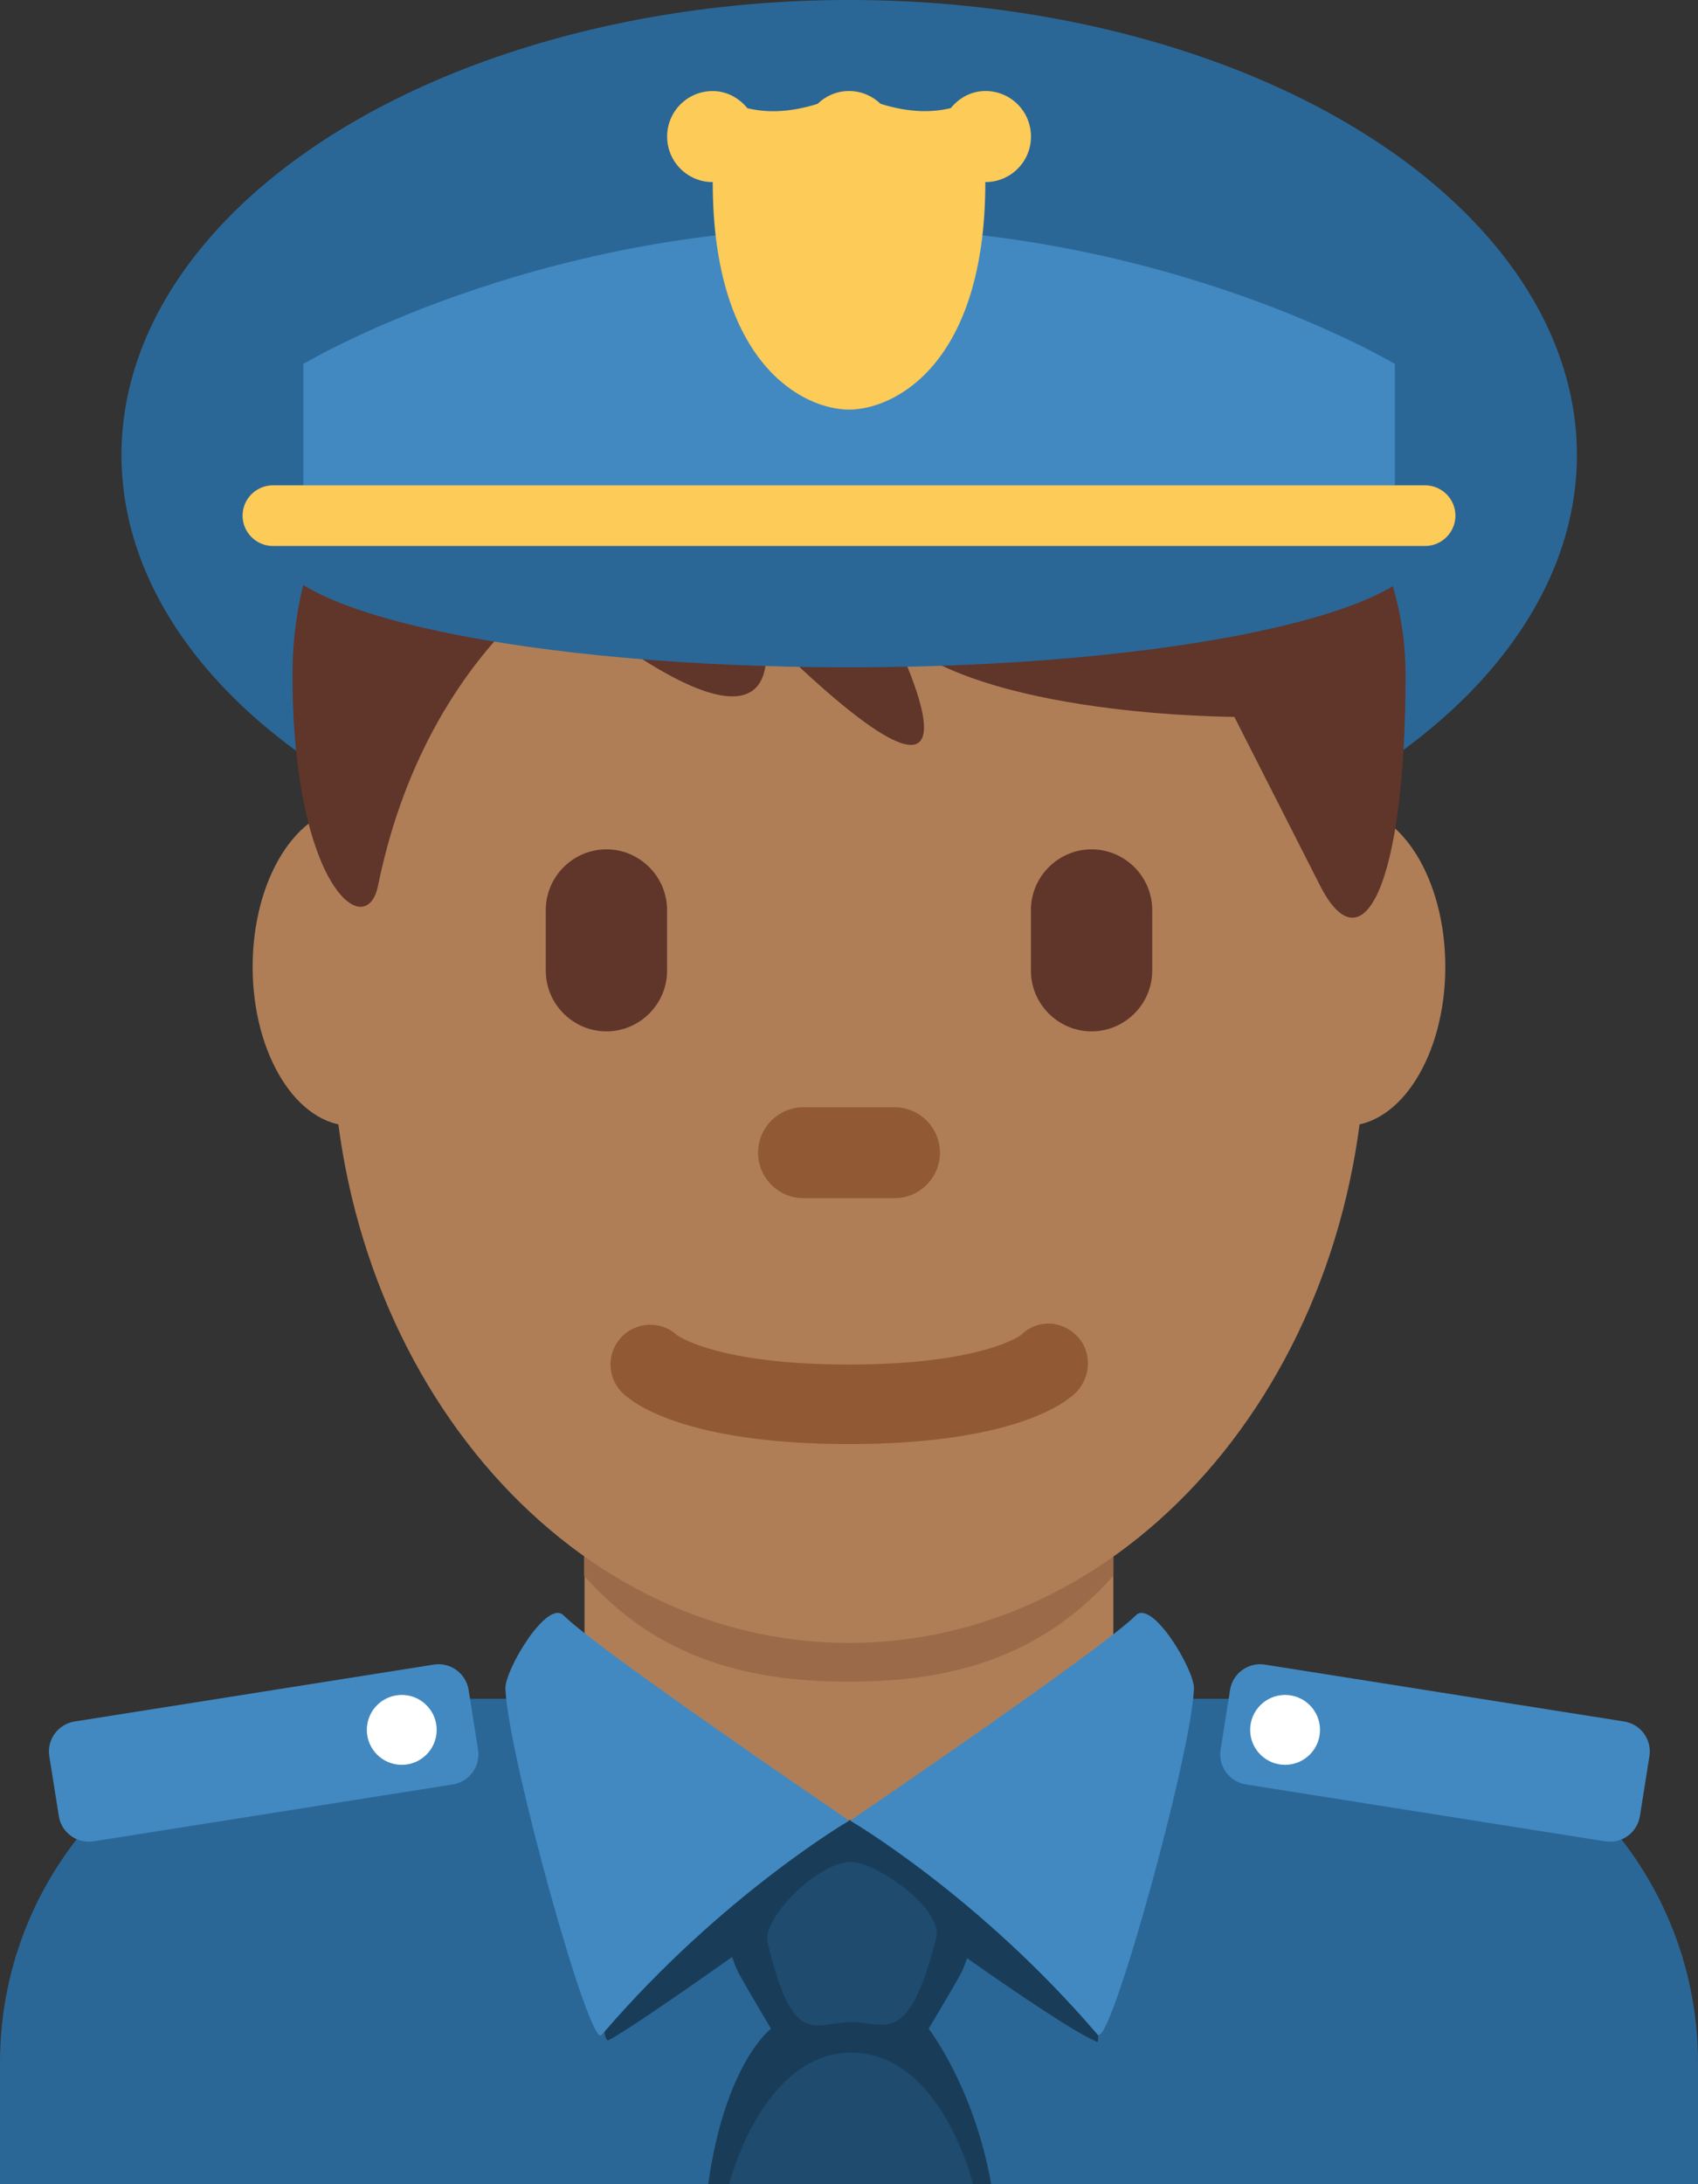 <?xml version="1.0" encoding="UTF-8" standalone="no"?>
<svg
   xmlns:dc="http://purl.org/dc/elements/1.1/"
   xmlns:cc="http://creativecommons.org/ns#"
   xmlns:rdf="http://www.w3.org/1999/02/22-rdf-syntax-ns#"
   xmlns:svg="http://www.w3.org/2000/svg"
   xmlns="http://www.w3.org/2000/svg"
   xmlns:sodipodi="http://sodipodi.sourceforge.net/DTD/sodipodi-0.dtd"
   xmlns:inkscape="http://www.inkscape.org/namespaces/inkscape"
   viewBox="0 0 28 36"
   id="svg2"
   version="1.1"
   inkscape:version="0.91 r13725"
   sodipodi:docname="1f46e-1f3fe-200d-2642-fe0f.svg"
   width="28"
   height="36">
  <rect x="0" y="0" width="28" height="36" fill="#333333" stroke="none"/>
  <defs
     id="defs48" />
  <sodipodi:namedview
     pagecolor="#ffffff"
     bordercolor="#666666"
     borderopacity="1"
     objecttolerance="10"
     gridtolerance="10"
     guidetolerance="10"
     inkscape:pageopacity="0"
     inkscape:pageshadow="2"
     inkscape:window-width="640"
     inkscape:window-height="480"
     id="namedview46"
     showgrid="false"
     inkscape:zoom="6.5555556"
     inkscape:cx="14"
     inkscape:cy="18.001"
     inkscape:window-x="0"
     inkscape:window-y="0"
     inkscape:window-maximized="0"
     inkscape:current-layer="svg2" />
  <path
     d="m 28,35.999 0,-2 c 0,-3.314 -2.685,-6 -6,-6 l -16,0 c -3.313,0 -6,2.686 -6,6 l 0,2 28,0 z"
     id="path4"
     inkscape:connector-curvature="0"
     style="fill:#2a6797" />
  <ellipse
     cx="14.003"
     cy="7.5"
     rx="12"
     ry="7.5"
     id="ellipse6"
     style="fill:#2a6797" />
  <path
     d="m 9.64,28.1 c 0,0 2.848,1.963 4.36,1.963 1.512,0 4.359,-1.963 4.359,-1.963 l 0,-3.811 -8.72,0 0,3.811 z"
     id="path8"
     inkscape:connector-curvature="0"
     style="fill:#af7e57" />
  <path
     d="m 9.632,25.972 c 1.216,1.374 2.724,1.746 4.364,1.746 1.639,0 3.146,-0.373 4.363,-1.746 l 0,-3.491 -8.728,0 0,3.491 z"
     id="path10"
     inkscape:connector-curvature="0"
     style="fill:#9b6a49" />
  <path
     d="m 7.444,15.935 c 0,1.448 -0.734,2.622 -1.639,2.622 -0.905,0 -1.639,-1.174 -1.639,-2.622 0,-1.448 0.734,-2.623 1.639,-2.623 0.905,-10e-4 1.639,1.174 1.639,2.623 m 16.389,0 c 0,1.448 -0.733,2.622 -1.639,2.622 -0.905,0 -1.639,-1.174 -1.639,-2.622 0,-1.448 0.733,-2.623 1.639,-2.623 0.906,-10e-4 1.639,1.174 1.639,2.623"
     id="path12"
     inkscape:connector-curvature="0"
     style="fill:#af7e57" />
  <path
     d="M 5.477,16.958 C 5.477,11.369 9.293,6.837 14,6.837 c 4.707,0 8.522,4.532 8.522,10.121 0,5.589 -3.815,10.121 -8.522,10.121 -4.707,0 -8.523,-4.531 -8.523,-10.121"
     id="path14"
     inkscape:connector-curvature="0"
     style="fill:#af7e57" />
  <path
     d="m 14,23.801 c -2.754,0 -3.6,-0.705 -3.741,-0.848 -0.256,-0.256 -0.256,-0.671 0,-0.927 0.248,-0.248 0.646,-0.255 0.902,-0.023 0.052,0.037 0.721,0.487 2.839,0.487 2.2,0 2.836,-0.485 2.842,-0.49 0.256,-0.255 0.657,-0.243 0.913,0.015 0.256,0.256 0.242,0.683 -0.014,0.938 C 17.6,23.096 16.754,23.801 14,23.801"
     id="path16"
     inkscape:connector-curvature="0"
     style="fill:#915a34" />
  <path
     d="m 14,4.405 c 5.648,0 9.178,3.242 9.178,6.715 0,3.473 -0.706,4.863 -1.412,3.473 l -1.412,-2.778 c 0,0 -4.235,0 -5.647,-1.39 0,0 2.118,4.168 -2.118,0 0,0 0.706,2.779 -3.53,-0.694 0,0 -2.118,1.389 -2.824,4.862 -0.196,0.964 -1.412,0 -1.412,-3.473 C 4.822,7.647 7.646,4.405 14,4.405"
     id="path18"
     inkscape:connector-curvature="0"
     style="fill:#60352a" />
  <path
     d="m 10,16.999 c -0.55,0 -1,-0.45 -1,-1 l 0,-1 c 0,-0.55 0.45,-1 1,-1 0.55,0 1,0.45 1,1 l 0,1 c 0,0.55 -0.45,1 -1,1 m 8,0 c -0.55,0 -1,-0.45 -1,-1 l 0,-1 c 0,-0.55 0.45,-1 1,-1 0.55,0 1,0.45 1,1 l 0,1 c 0,0.55 -0.45,1 -1,1"
     id="path20"
     inkscape:connector-curvature="0"
     style="fill:#60352a" />
  <path
     d="m 14.75,19.749 -1.5,0 c -0.413,0 -0.75,-0.337 -0.75,-0.75 0,-0.413 0.337,-0.75 0.75,-0.75 l 1.5,0 c 0.413,0 0.75,0.337 0.75,0.75 0,0.413 -0.337,0.75 -0.75,0.75"
     id="path22"
     inkscape:connector-curvature="0"
     style="fill:#915a34" />
  <path
     d="m 4.5,7.999 0,1 C 4.5,10.104 8.753,10.999 14,10.999 c 5.247,0 9.5,-0.895 9.5,-2 l 0,-1 -19,0 z"
     id="path24"
     inkscape:connector-curvature="0"
     style="fill:#2a6797" />
  <path
     d="m 23.001,7.999 0,-2 c 0,0 -3.75,-2.25 -9.001,-2.25 -5.248,0 -8.998,2.25 -8.998,2.25 l 0,2 17.999,0 z"
     id="path26"
     inkscape:connector-curvature="0"
     style="fill:#4289c1" />
  <path
     d="m 23.5,7.999 -19,0 c -0.275,0 -0.5,0.225 -0.5,0.5 0,0.275 0.225,0.5 0.5,0.5 l 19,0 c 0.275,0 0.5,-0.225 0.5,-0.5 0,-0.275 -0.225,-0.5 -0.5,-0.5 z"
     id="path28"
     inkscape:connector-curvature="0"
     style="fill:#fdcb58" />
  <path
     d="m 15.947,32.276 c 0.886,0.622 1.812,1.245 2.147,1.379 0.018,0.007 0.016,-0.11 0.012,-0.114 -1.958,-2.292 -4.084,-3.534 -4.084,-3.534 l 0.013,-0.009 -0.014,10e-4 -0.03,0 0.011,0.008 c 0,0 -2.09,1.225 -4.035,3.48 0.013,0.103 0.037,0.158 0.076,0.137 0.297,-0.16 1.175,-0.766 2.03,-1.368 0.039,0.112 0.078,0.213 0.112,0.275 0.156,0.281 0.528,0.906 0.528,0.906 0,0 -0.753,0.562 -1.035,2.563 l 4.667,0 c -0.281,-1.595 -1.031,-2.563 -1.031,-2.563 0,0 0.375,-0.625 0.531,-0.906 0.031,-0.059 0.066,-0.151 0.102,-0.255 z"
     id="path30"
     inkscape:connector-curvature="0"
     style="fill:#193d59" />
  <path
     d="m 14.001,30.007 c 0,0 -0.01,-0.006 -0.011,-0.008 -0.124,-0.084 -4.14,-2.817 -4.698,-3.375 -0.271,-0.271 -0.97,0.905 -0.958,1.208 0.041,1.084 1.386,5.939 1.583,5.709 l 0.049,-0.054 c 1.945,-2.256 4.035,-3.48 4.035,-3.48 z m 0.02,0 c 0,0 2.126,1.242 4.084,3.534 0.004,0.005 0.011,-0.005 0.016,-0.005 0.237,0.029 1.527,-4.642 1.567,-5.704 C 19.7,27.529 19,26.353 18.73,26.624 c -0.557,0.557 -4.56,3.282 -4.696,3.374 l -0.013,0.009 z"
     id="path32"
     inkscape:connector-curvature="0"
     style="fill:#4289c1" />
  <path
     d="m 14.016,30.687 c -0.562,0.031 -1.452,0.941 -1.359,1.328 0.427,1.785 0.779,1.312 1.391,1.312 0.542,0 0.93,0.437 1.391,-1.391 0.12,-0.478 -1.034,-1.272 -1.423,-1.249 z m 0.026,3.145 c -1.477,0 -2.019,2.167 -2.019,2.167 l 4.023,0 c 0.001,0 -0.527,-2.167 -2.004,-2.167 z"
     id="path34"
     inkscape:connector-curvature="0"
     style="fill:#1e4b6e" />
  <path
     d="m 16.25,1.5 -0.002,0 c -0.233,10e-4 -0.433,0.114 -0.57,0.282 -0.281,0.069 -0.667,0.084 -1.157,-0.071 -0.136,-0.129 -0.318,-0.211 -0.521,-0.211 -0.201,0 -0.384,0.082 -0.519,0.212 -0.491,0.155 -0.877,0.14 -1.157,0.071 -0.138,-0.168 -0.338,-0.282 -0.571,-0.282 l -0.002,0 c -0.415,0 -0.75,0.335 -0.75,0.75 0,0.414 0.335,0.75 0.75,0.75 l 0.002,0 c 0,3 1.498,3.75 2.247,3.75 0.751,0 2.248,-0.75 2.248,-3.75 l 0.002,0 c 0.416,0 0.751,-0.336 0.751,-0.75 0,-0.416 -0.335,-0.751 -0.751,-0.751 z"
     id="path36"
     inkscape:connector-curvature="0"
     style="fill:#fdcb58" />
  <path
     d="M 7.468,29.411 1.542,30.349 C 1.27,30.392 1.013,30.205 0.97,29.933 L 0.813,28.945 C 0.77,28.674 0.957,28.417 1.229,28.374 l 5.926,-0.938 c 0.271,-0.043 0.529,0.145 0.572,0.415 l 0.156,0.988 C 7.927,29.11 7.74,29.367 7.468,29.411"
     id="path38"
     inkscape:connector-curvature="0"
     style="fill:#4289c1" />
  <circle
     cx="6.625"
     cy="28.512"
     r="0.576"
     id="circle40"
     style="fill:#ffffff" />
  <path
     d="m 20.544,29.411 5.926,0.938 c 0.273,0.043 0.529,-0.144 0.572,-0.416 l 0.157,-0.988 c 0.043,-0.271 -0.143,-0.528 -0.416,-0.571 l -5.927,-0.938 c -0.271,-0.043 -0.529,0.145 -0.572,0.415 l -0.156,0.988 c -0.043,0.271 0.144,0.528 0.416,0.572"
     id="path42"
     inkscape:connector-curvature="0"
     style="fill:#4289c1" />
  <circle
     cx="21.191"
     cy="28.512"
     r="0.576"
     id="circle44"
     style="fill:#ffffff" />
</svg>
